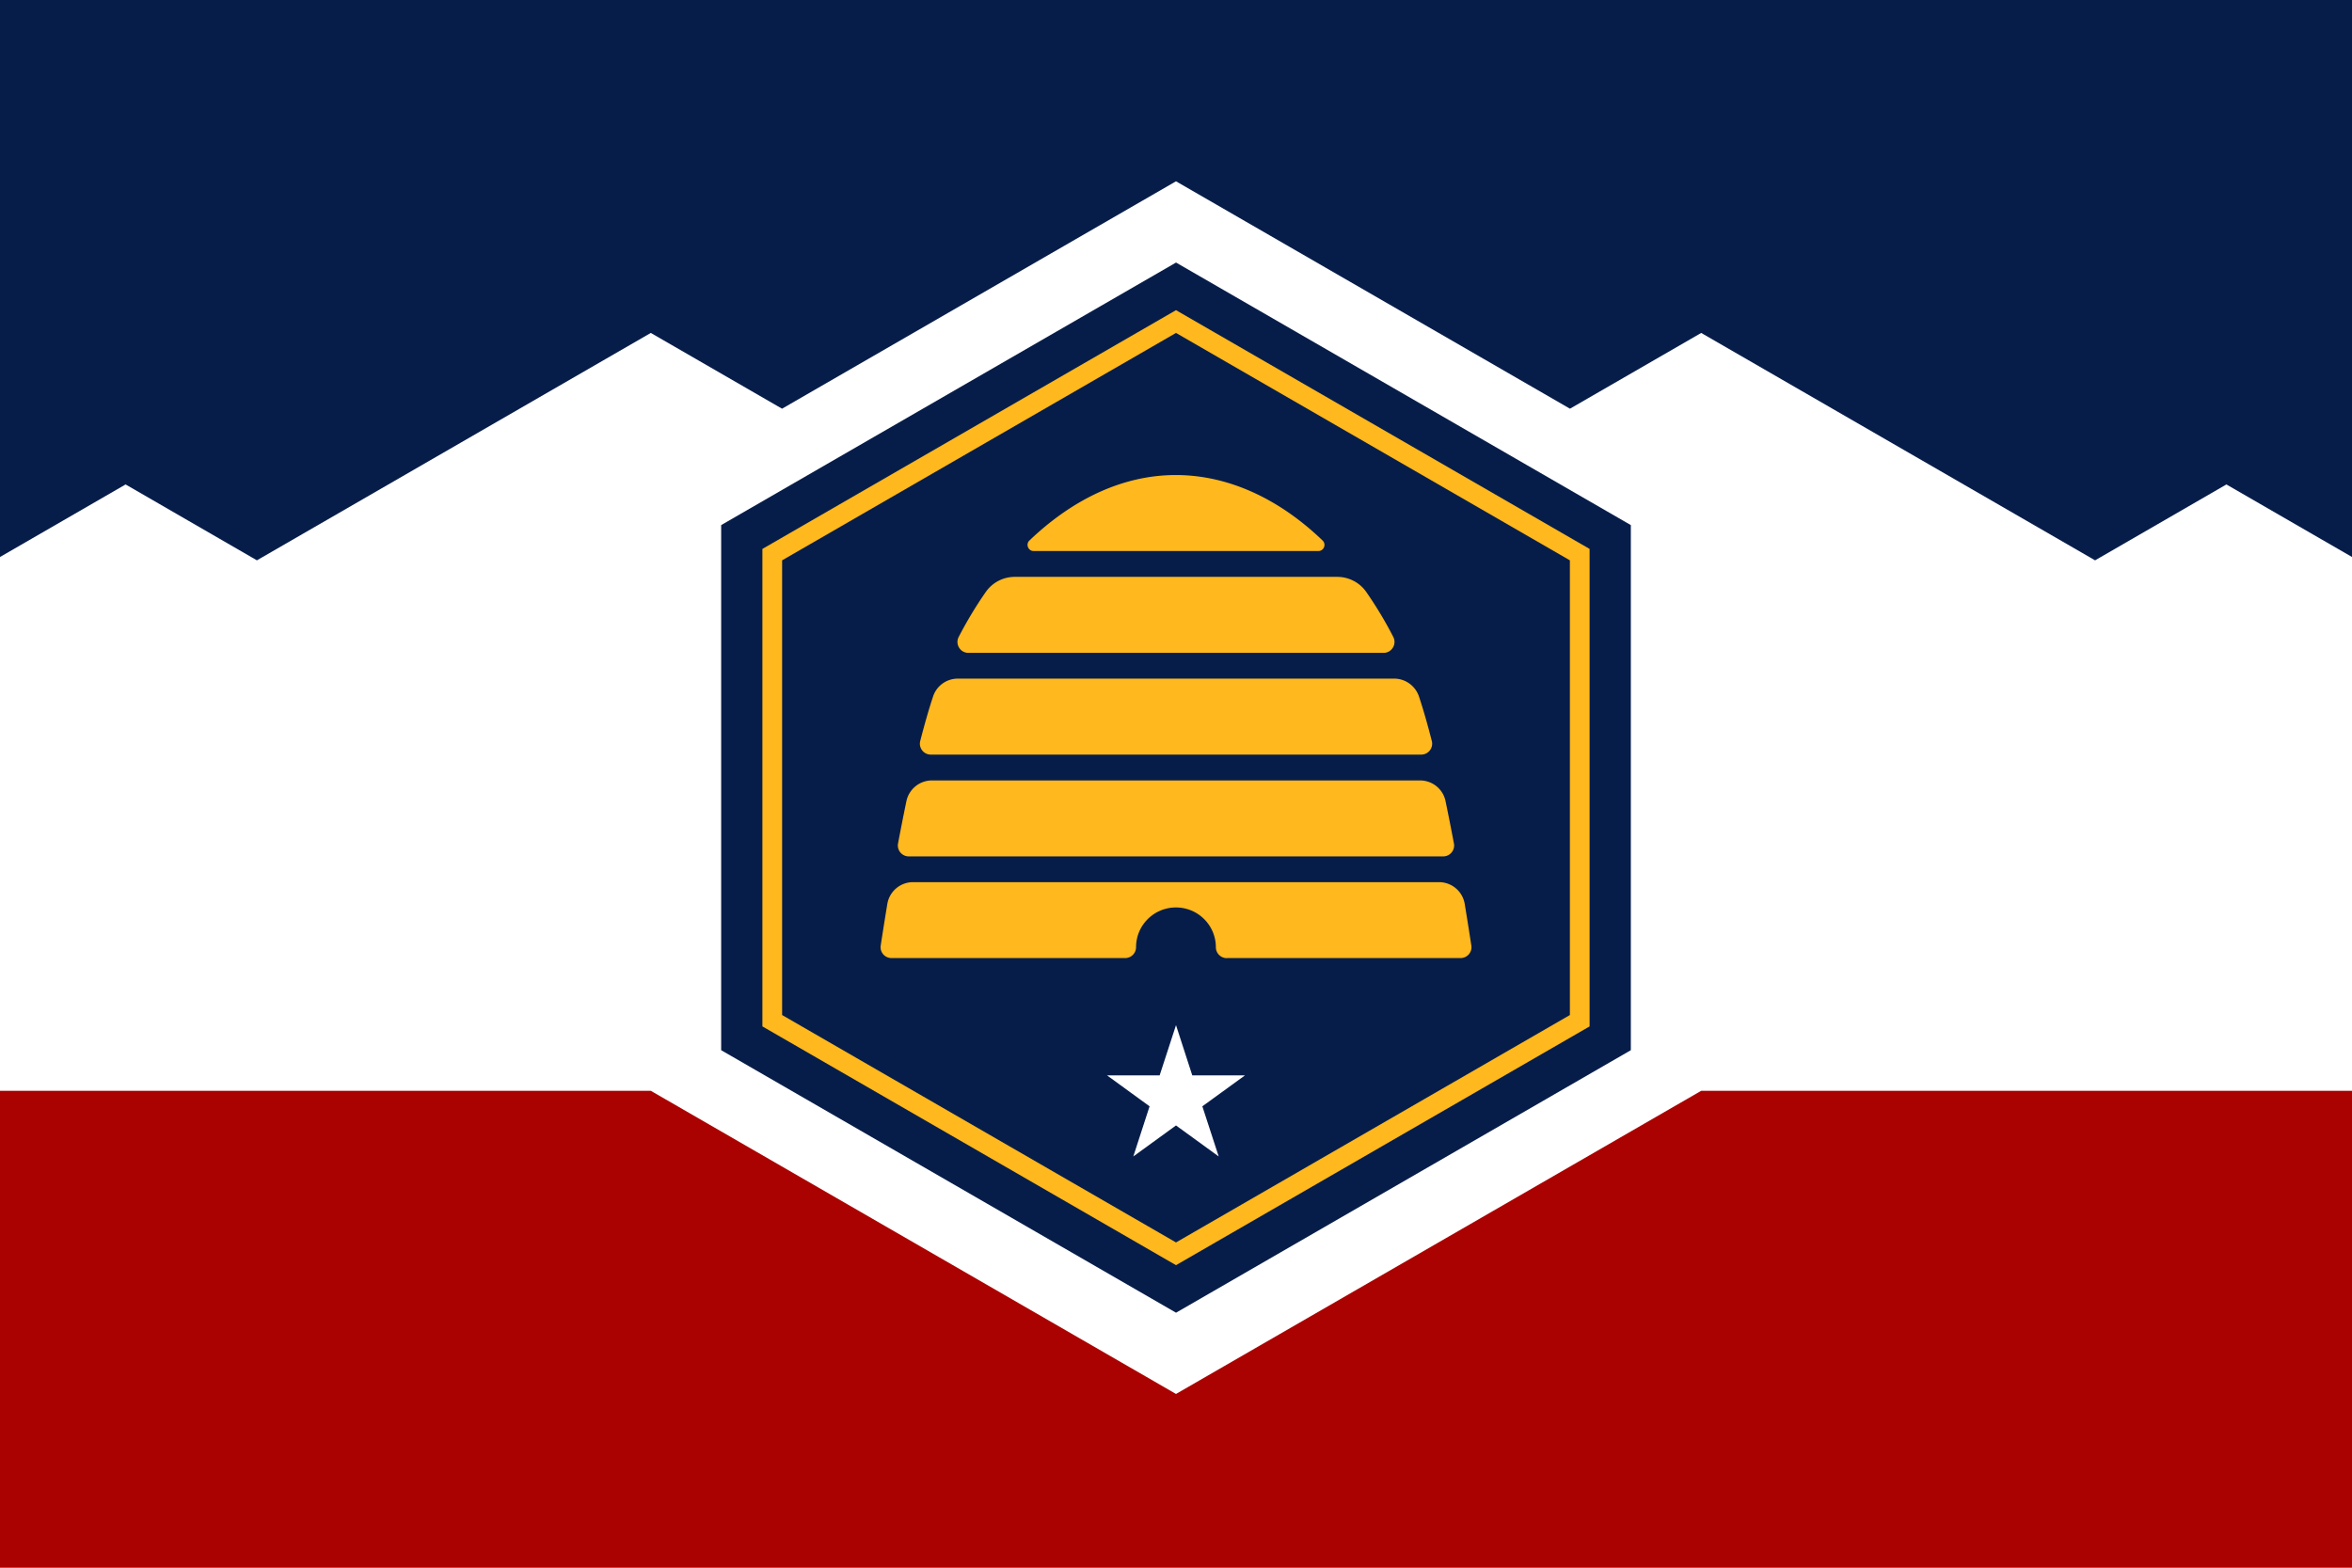 <?xml version="1.0" encoding="UTF-8"?><svg xmlns="http://www.w3.org/2000/svg" id="Layer_3" width="600" height="400" data-name="Layer 3" viewBox="0 0 600 400"><rect x="0" y="0" width="600" height="400" fill="#808080" stroke="none"/><path fill="#071d49" stroke-width="0" d="M-8.24 0h619.5v234.78H-8.24z"/><path fill="#fff" stroke-width="0" d="m567.96 123.61-33.5 19.36-100.48-58.02-33.48 19.33L300 46.26l-100.5 58.02-33.48-19.33-100.48 58.02-33.5-19.36-40.28 23.27v255.05h619.5V148.62l-43.3-25.01z"/><path fill="#071d49" stroke-width="0" d="M416.03 267.96V133.98L300.01 66.99l-116.04 66.99v133.98l116.04 66.98 116.02-66.98z"/><path fill="#ffb81d" stroke-width="0" d="m300 79.14-105.51 60.92v121.83L300 322.81l105.51-60.92V140.06L300 79.14Zm100.48 179.85L300 317.01l-100.48-58.02V142.97L300 84.95l100.48 58.02v116.02Z"/><g fill="#ffb81d" stroke-width="0"><path d="M336.33 140.6H263.7c-1.4 0-2.1-1.71-1.1-2.68 10.57-10.12 23.37-16.71 37.36-16.71s26.93 6.59 37.44 16.71c1 .97.32 2.68-1.1 2.68h.02ZM352.95 166.58H247.03c-2.08 0-3.42-2.21-2.47-4.06 2.07-3.98 4.37-7.83 6.92-11.48a9.017 9.017 0 0 1 7.41-3.85h82.25c2.96 0 5.73 1.45 7.41 3.87 2.53 3.65 4.84 7.48 6.88 11.46.95 1.84-.39 4.06-2.47 4.06ZM362.53 192.54H237.45c-1.82 0-3.14-1.71-2.7-3.46 1.06-4.09 2.14-7.96 3.28-11.37.89-2.72 3.44-4.56 6.33-4.56h111.29a6.69 6.69 0 0 1 6.33 4.56c1.14 3.41 2.23 7.28 3.28 11.37.45 1.75-.89 3.46-2.7 3.46h-.02ZM368.17 218.51H231.83c-1.75 0-3.05-1.58-2.74-3.29.67-3.52 1.38-7.16 2.14-10.81a6.666 6.666 0 0 1 6.51-5.28h124.51c3.16 0 5.88 2.21 6.51 5.28.76 3.65 1.47 7.28 2.14 10.81a2.78 2.78 0 0 1-2.74 3.29ZM312.96 244.47c-1.54 0-2.79-1.25-2.79-2.77 0-2.81-1.14-5.34-2.98-7.18s-4.39-2.98-7.2-2.98c-5.62 0-10.18 4.54-10.18 10.14a2.78 2.78 0 0 1-2.79 2.77h-59.6c-1.71 0-3.01-1.51-2.75-3.18.37-2.44.95-6.14 1.69-10.64.54-3.2 3.31-5.55 6.57-5.55h134.15c3.26 0 6.03 2.34 6.57 5.55.74 4.5 1.32 8.21 1.69 10.64.26 1.67-1.04 3.18-2.75 3.18h-59.6l-.02.02Z"/></g><path fill="#aa0200" stroke-width="0" d="M433.98 278.32 300 355.67l-133.98-77.35H-8.24v123.61h619.5V278.32H433.98z"/><path fill="#fff" stroke-width="0" d="m300 261.57 4.15 12.81h13.45l-10.88 7.9 4.17 12.79-10.89-7.91-10.89 7.91 4.15-12.79-10.86-7.9h13.43l4.17-12.81z"/></svg>